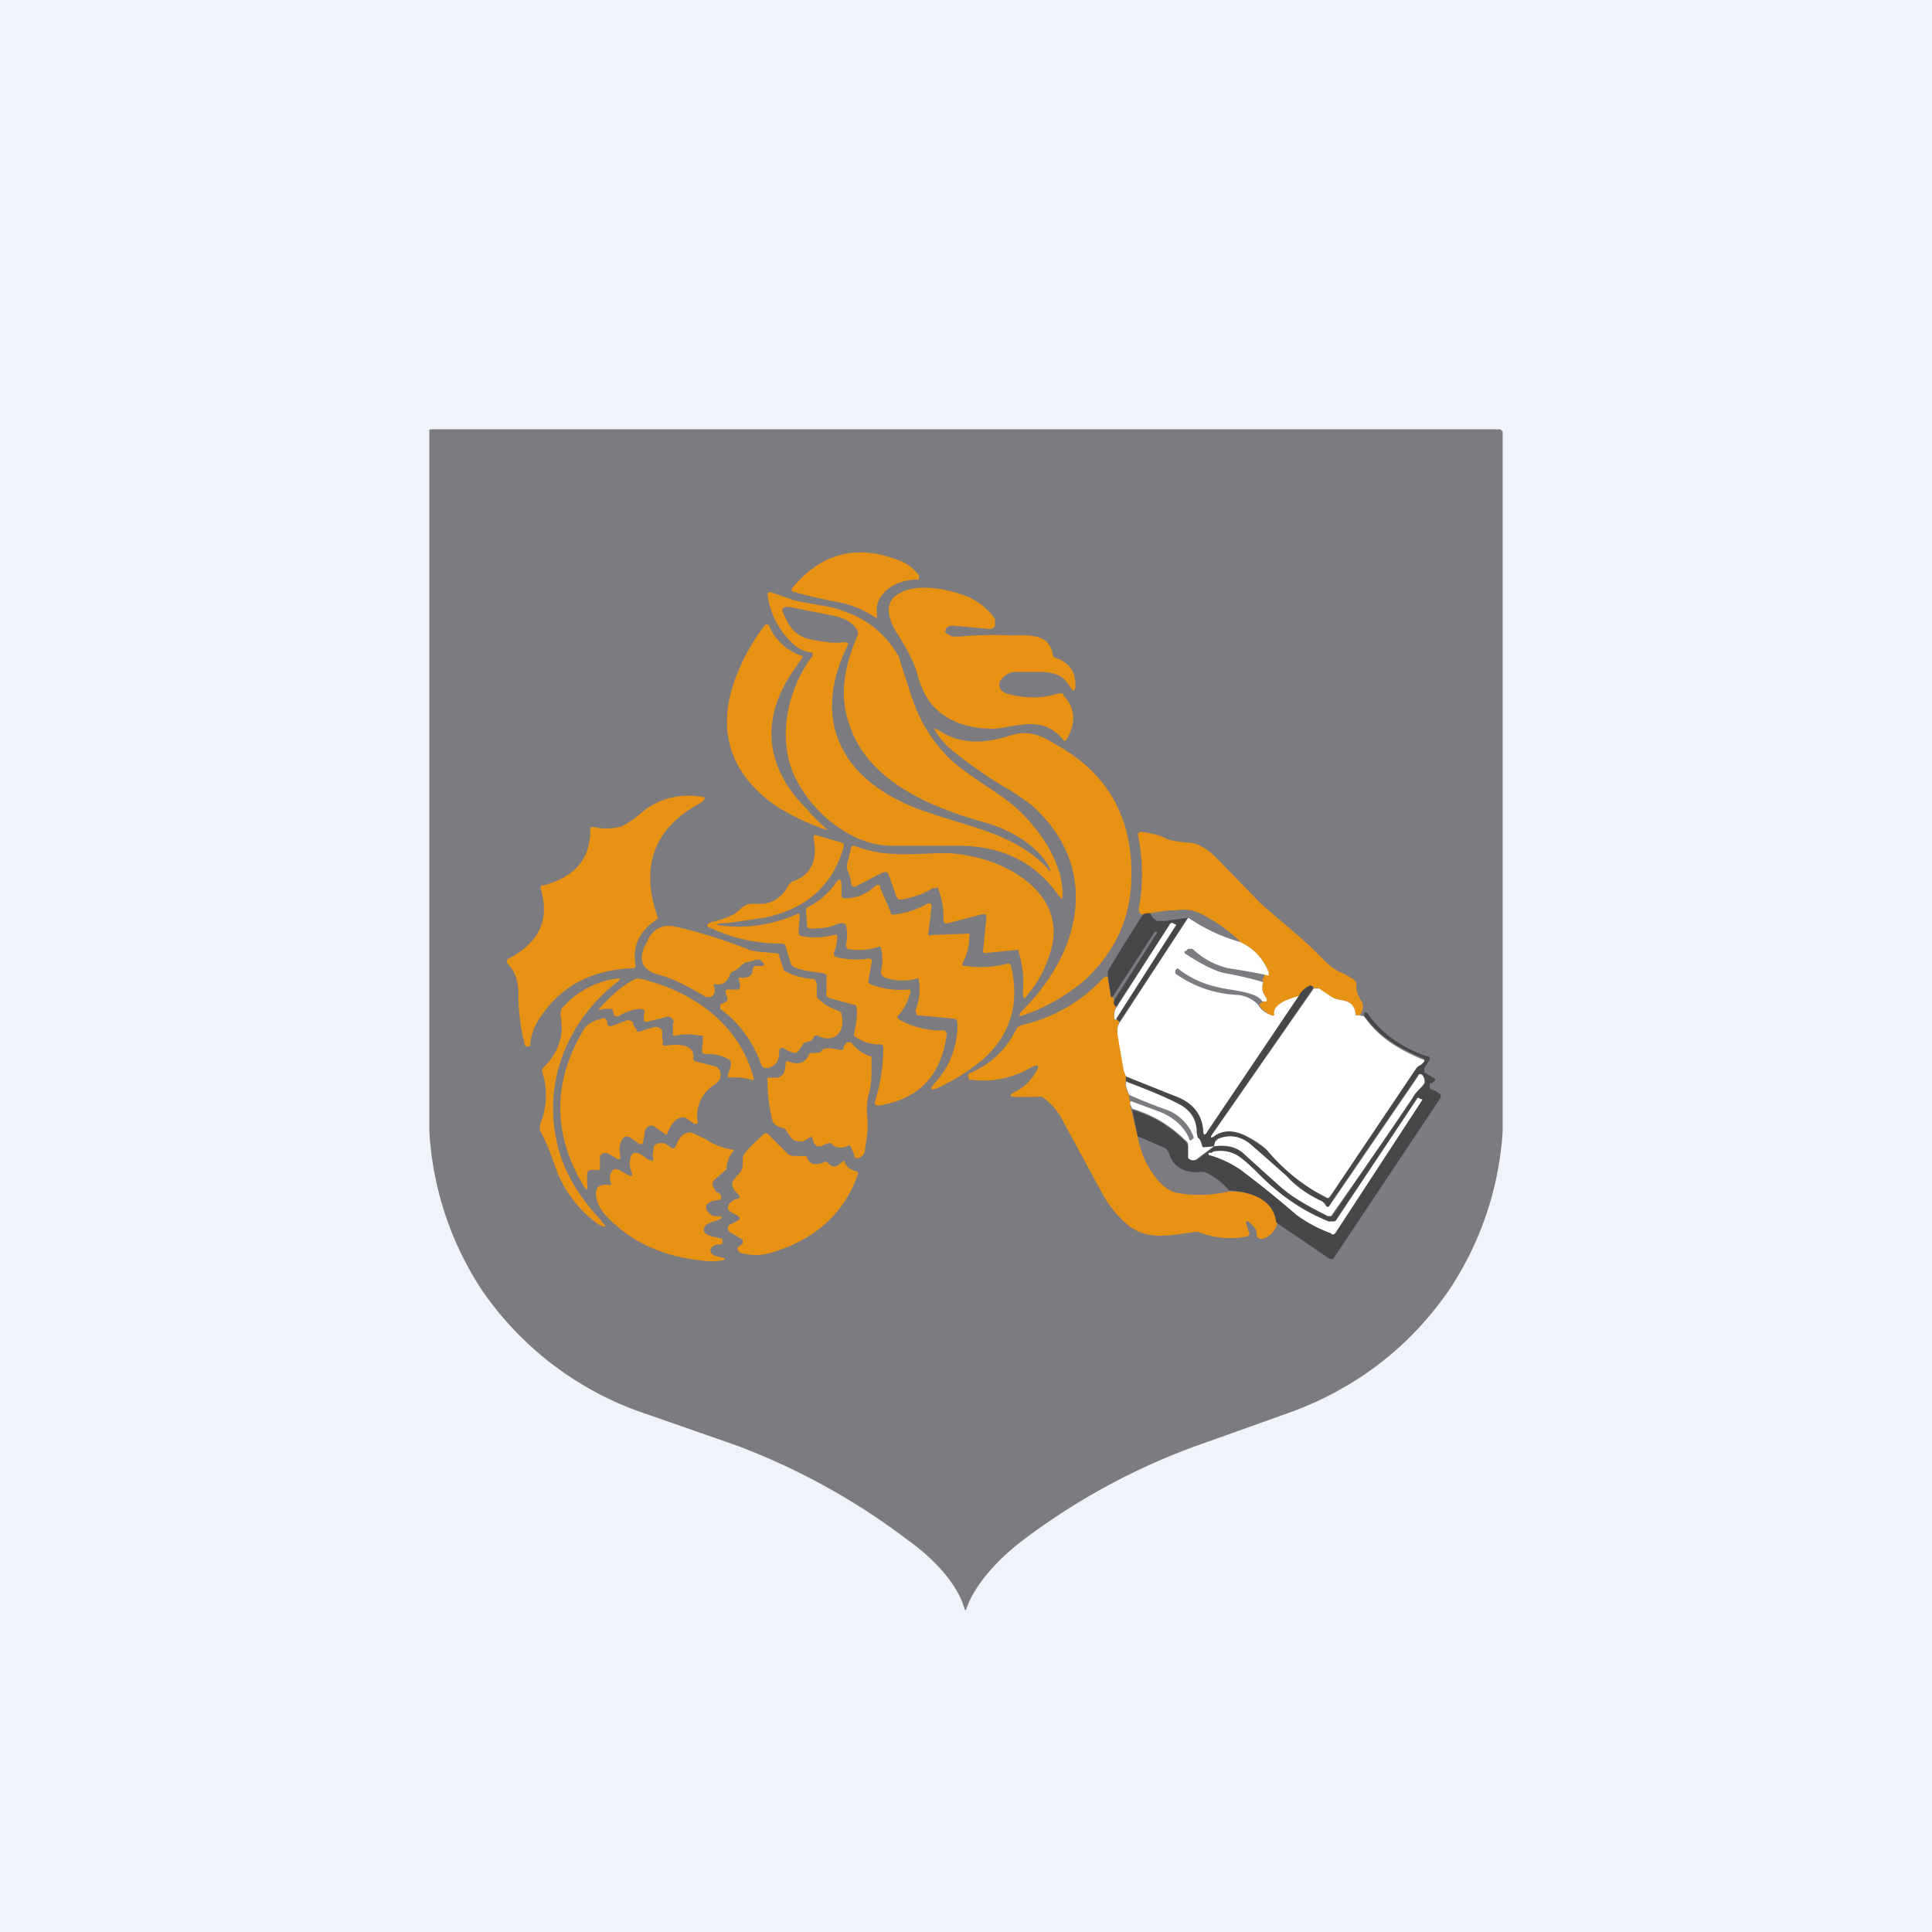<!-- by TradingView --><svg width="18" height="18" viewBox="0 0 18 18" xmlns="http://www.w3.org/2000/svg"><path fill="#F0F3FA" d="M0 0h18v18H0z"/><path d="m13.98 4 .02.02V10.54a3 3 0 0 1-.5 1.48c-.38.55-.9.94-1.54 1.16l-.84.3c-.57.21-1.1.5-1.59.87-.2.15-.45.4-.53.65h-.01c-.07-.26-.32-.5-.53-.65a6.3 6.3 0 0 0-1.59-.88l-.83-.29a3.01 3.01 0 0 1-1.55-1.16A3 3 0 0 1 4 10.54V4.03C4 4 4 4 4.02 4h9.96Z" fill="#7B7B80"/><path d="M8.17 5.7v.04c0 .02 0 .02-.02.01a.91.91 0 0 0-.34-.14 4.26 4.26 0 0 1-.43-.1.03.03 0 0 1 0-.03c.28-.34.63-.42 1.04-.24a.4.4 0 0 1 .14.12v.02a.02.02 0 0 1 0 .02h-.02c-.16 0-.34.09-.37.25a.1.1 0 0 0 0 .04Z" fill="#E89214"/><path d="M8.8 5.88c.01.02.03.03.07.05h.07c.13-.01.29-.02.47-.01.2 0 .36-.02.4.18 0 .02.02.03.03.03.13.05.18.13.18.26 0 .05-.02.06-.05.01-.06-.1-.12-.13-.26-.14h-.25c-.05 0-.1.03-.14.08a.08.08 0 0 0 .02.1l.03.02c.18.05.34.05.49 0h.03s.02 0 .02.02c.11.12.12.26.02.42a.02.02 0 0 1-.02 0 .36.36 0 0 0-.2-.14c-.14-.04-.32.02-.45.03-.26 0-.46-.08-.59-.24a.75.75 0 0 1-.12-.26c-.03-.11-.09-.22-.16-.34-.09-.13-.18-.31-.03-.41.17-.12.5-.05.68.03.1.05.18.12.23.2v.06a.05.05 0 0 1-.05.03l-.33-.03a.1.1 0 0 0-.03 0l-.03.01-.02.02v.02Z" fill="#E89214"/><path d="M7.57 6.1a.02.02 0 0 0 0-.01v-.01h-.01a.3.3 0 0 1-.18-.09.75.75 0 0 1-.23-.46l.01-.01a.03.03 0 0 1 .03 0l.2.07c.15.04.33.05.46.1.24.08.4.22.52.42l.11.34c.07.23.18.42.33.58.15.16.42.31.59.44.25.2.5.54.5.86 0 .05 0 .06-.04.01-.21-.3-.52-.46-.93-.46h-.62c-.43 0-.84-.4-.95-.76-.1-.34 0-.73.21-1.01Z" fill="#E89214"/><path d="M7.88 5.98c-.1.02-.22 0-.36-.03a.3.3 0 0 1-.18-.15l-.03-.06c-.04-.07-.02-.1.07-.08l.4.08c.09.02.16.06.2.12a.06.06 0 0 1 .01.06c-.12.28-.18.56-.07.85.18.52.77.76 1.28.9.2.06.46.2.57.4.03.06.02.06-.02.01-.3-.31-.7-.37-1.1-.51-.77-.25-1.12-.82-.75-1.56a.02.02 0 0 0 0-.02h-.01l-.01-.01Z" fill="#7B7B80"/><path d="M7.47 6.1v.01a.01.01 0 0 1 .01.01l-.11.16c-.28.43-.24.87.14 1.25a1.81 1.81 0 0 0 .2.2h-.02c-.22-.08-.4-.17-.54-.28-.37-.3-.47-.69-.29-1.15a1.84 1.84 0 0 1 .27-.48.03.03 0 0 1 .03 0l.01.02a.5.5 0 0 0 .3.27ZM9.32 7.31a4.4 4.4 0 0 1-.45-.32.68.68 0 0 1-.15-.17c-.02-.03-.02-.04.02-.02.2.14.44.13.68.05.17-.05.28 0 .44.1.48.27.7.7.68 1.25-.01.36-.15.66-.42.92a1.76 1.76 0 0 1-.62.35v-.02l.01-.02c.57-.56.75-1.35.1-1.93a2.4 2.4 0 0 0-.29-.19ZM5.52 7.7c.1.03.18.02.27 0a.9.9 0 0 0 .2-.14.68.68 0 0 1 .52-.14c.07 0 .07.02.02.06-.44.23-.57.6-.4 1.07v.01c-.16.1-.24.24-.21.43a.03.03 0 0 1-.01.03.03.03 0 0 1-.02 0c-.4.02-.68.18-.87.48a.5.5 0 0 0-.08.23c0 .02 0 .02-.02.02s-.03 0-.03-.02a1.77 1.77 0 0 1-.06-.47c0-.12-.03-.21-.1-.28-.01-.02-.01-.04.01-.05.29-.15.38-.37.3-.64a.03.03 0 0 1 0-.03v-.01h.02c.3-.08.44-.25.44-.52 0-.02 0-.03.02-.02ZM12.67 9.46h-.03l-.01-.01c-.02-.16-.14-.11-.22-.16a.97.97 0 0 1-.12-.08.04.04 0 0 0-.04 0h-.01v-.02h-.03a.2.2 0 0 0-.1.1c-.16.03-.23.08-.23.15v.01l-.01.01a.02.02 0 0 1-.02 0 .23.23 0 0 1-.12-.1l.04-.03h.02a.02.02 0 0 0 .01-.01.02.02 0 0 0 0-.02c-.04-.05-.05-.1-.03-.14v-.02l-.01-.01a.1.1 0 0 0 .02-.05h.04v-.02a.5.5 0 0 0-.26-.28c-.11-.11-.24-.2-.38-.27a.37.37 0 0 0-.2-.03 3.15 3.15 0 0 0-.33.04c-.03 0-.04-.02-.04-.05a1.82 1.82 0 0 0-.01-.7l.02-.02h.01c.09.01.17.03.23.06.04.02.1.03.2.04.09 0 .18.05.27.14l.37.38c.1.11.37.31.56.5.08.08.16.17.26.2l.1.06.02.03c-.01.04 0 .1.04.16.03.04.02.09-.01.14ZM6.78 8.6c-.13 0-.13.02 0 .03a1.34 1.34 0 0 0 .66-.12.02.02 0 0 1 .01.01v.01l-.01.15c0 .02 0 .03.02.04.1.02.2.02.31-.01.02 0 .03 0 .03.02 0 .05-.01.1-.03.14a.04.04 0 0 0 .01.04l.02.01a.85.85 0 0 0 .3.01l.02.01a.03.03 0 0 1 0 .03l-.03.17c0 .01 0 .02.02.03a.8.8 0 0 0 .36.05h.01a.03.03 0 0 1 0 .03.54.54 0 0 1-.1.2.03.03 0 0 0-.02.03l.02.02a.79.79 0 0 0 .42.1l.01.01a.04.04 0 0 1 .01.03c-.05.38-.26.6-.63.66h-.02a.03.03 0 0 1-.02-.02v-.01a1.75 1.75 0 0 0 .08-.52.04.04 0 0 0-.02-.02H8.2a.37.37 0 0 1-.23-.07c-.01 0-.02-.02-.01-.04.02-.1.03-.17.02-.23 0-.02-.01-.03-.03-.03l-.22-.06a.06.06 0 0 1-.03-.02.05.05 0 0 1 0-.04v-.13c.01-.02 0-.03-.02-.04-.1-.02-.2-.02-.28-.06a.05.05 0 0 1-.03-.03l-.05-.16c0-.02-.02-.03-.04-.03a1.5 1.5 0 0 1-.65-.14c-.06-.02-.05-.04 0-.06a.79.79 0 0 0 .22-.08l.07-.06a.15.15 0 0 1 .1-.03h.1c.11-.02.18-.08.23-.18l.02-.02.02-.01c.17-.06.23-.2.19-.4 0-.02 0-.03.02-.03l.24.07.02.01v.03c-.1.36-.35.58-.74.66l-.34.05Z" fill="#E89214"/><path d="M8.7 8.27a.8.8 0 0 1-.3.11h-.03l-.02-.03-.07-.2-.01-.02a.04.04 0 0 0-.04 0h-.01l-.25.13a.03.03 0 0 1-.02 0 .03.03 0 0 1-.02-.02c0-.05-.02-.1-.04-.15v-.03l.04-.16a.02.02 0 0 1 .02-.02h.01c.25.1.48.08.76.07.17-.01.34.02.52.08.4.15.68.45.54.86-.04.13-.1.25-.2.37-.04.06-.05.05-.05-.02a.92.92 0 0 0-.04-.37v-.02h-.02l-.29.03a.02.02 0 0 1-.02-.01.02.02 0 0 1 0-.02l.03-.3c0-.03-.01-.04-.05-.03l-.3.08c-.04.01-.05 0-.05-.04a.7.7 0 0 0-.05-.28c0-.01-.02-.02-.03 0Z" fill="#E89214"/><path d="M7.85 8.6c-.01 0-.04 0-.1.03a.67.67 0 0 1-.2.02c-.02 0-.03-.01-.03-.02l-.01-.14c0-.02 0-.03.02-.04a.7.7 0 0 0 .24-.2c.05-.08.07-.07.07.01v.08c0 .02.01.03.03.03.11 0 .2-.04.28-.11l.01-.01a.04.04 0 0 1 .04 0v.02l.1.23v.02h.04a.83.83 0 0 0 .3-.1.03.03 0 0 1 .03 0l.01.02-.03.25a.02.02 0 0 0 0 .02.02.02 0 0 0 .03 0L9 8.7a.03.03 0 0 1 .03 0 .03.03 0 0 1 0 .03.5.5 0 0 1-.06.24.03.03 0 0 0 0 .03L9 9a1 1 0 0 0 .38-.02c.02-.01.03 0 .04.02.08.34 0 .63-.25.86-.13.11-.27.2-.44.28-.06.02-.07.01-.03-.04a.79.79 0 0 0 .22-.56c0-.03-.01-.05-.04-.05l-.32-.03h-.02v-.02a.04.04 0 0 1-.01-.03.52.52 0 0 0 .03-.28v-.01a.03.03 0 0 0-.03 0 .5.5 0 0 1-.28-.01c-.03-.01-.05-.04-.04-.07a.49.49 0 0 0 0-.2.03.03 0 0 0-.01-.02h-.01a.59.59 0 0 1-.3.02v-.01l-.01-.02a.43.43 0 0 0 0-.2l-.03-.01Z" fill="#E89214"/><path d="M11.56 8.78a1.63 1.63 0 0 1-.49-.23c-.07 0-.14.02-.2.03h-.1a.12.12 0 0 1-.05-.07c.08-.02.17-.03.26-.03.07-.01.14 0 .2.03.14.07.27.16.38.27Z" fill="#7B7B80"/><path d="M10.72 8.5c0 .04.03.06.06.08h.08l.21-.03-.64.97-.03-.03.55-.86v-.02h-.01c-.02-.02-.03-.01-.04 0l-.5.77c-.02-.01-.03-.03-.02-.06l.4-.63v-.01h-.02l-.39.6-.01.01h-.01l-.03-.2v-.04a13.36 13.36 0 0 1 .33-.53.1.1 0 0 1 .07-.01Z" fill="#474749"/><path d="M11.56 8.78a.5.5 0 0 1 .26.28v.03l-.04-.01a7.47 7.47 0 0 0-.34-.06.72.72 0 0 1-.33-.18h-.04l-.02.02c-.02 0-.02.02 0 .03.17.11.3.17.38.18a3.47 3.47 0 0 1 .34.08c-.02.05-.01.1.03.15v.01a.02.02 0 0 1 0 .02h-.04c-.05-.09-.28-.1-.4-.13a.9.9 0 0 1-.39-.18l-.02.02v.03c.17.12.36.19.59.2a.3.3 0 0 1 .18.09c.03.05.07.08.13.1a.02.02 0 0 0 .02 0 .02.02 0 0 0 0-.02c0-.07.08-.12.23-.16l-.85 1.27c-.02.03-.04.03-.04-.01-.01-.16-.1-.27-.27-.33l-.45-.18-.02-.05c-.03-.11-.05-.23-.06-.35 0-.04 0-.07.02-.1l.64-.98c.15.1.31.18.5.23ZM10.4 9.5h-.01l-.01-.01c0-.04 0-.07.02-.1l.5-.78c.01-.01.02-.02.04 0 .02 0 .02.01.01.02l-.55.86Z" fill="#fff"/><path d="M6.65 9.18c.02.05.01.09-.03.11h-.04c-.17-.1-.32-.18-.45-.21-.14-.04-.18-.13-.13-.25l.03-.06c.05-.12.15-.17.29-.13.22.05.43.12.64.2.03.02.12.03.27.04.02 0 .03.01.03.03l.04.12s0 .02.02.02c.07.04.15.06.24.07.01 0 .03 0 .04.02l.01.03v.1c0 .02 0 .03.02.04.04.04.1.08.19.11l.02.02v.02c.04.14-.06.27-.22.19-.01-.01-.03 0-.04.01 0 .03-.03.04-.07.05a.05.05 0 0 0-.03.02l-.04.06a.04.04 0 0 1-.03.02.23.23 0 0 1-.1-.04.03.03 0 0 0-.05.02v.01c0 .08-.03.13-.1.15h-.04a.06.06 0 0 1-.03-.04c-.08-.21-.2-.38-.38-.51v-.04l.06-.03.01-.02-.02-.06c0-.02 0-.03.02-.03h.1c.02-.02.02-.05 0-.1 0 0 .01-.02.03-.01.06 0 .1-.02.1-.06v-.02L7.03 9 7.1 9a.02.02 0 0 0 .02-.02l-.02-.02-.02-.02h-.03l-.11.03-.03.02a.18.18 0 0 1-.08.06.05.05 0 0 0-.03.03c-.02.06-.06.1-.13.09-.02 0-.03 0-.02.02ZM10.32 9.1l.03.19h.02l.01.03c-.01.03 0 .05.02.06a.15.15 0 0 0-.02.1v.02h.02l.03.02a.17.17 0 0 0-.02.11l.06.35.02.05v.05c-.01.02 0 .06.03.13 0 .02 0 .04.02.06-.02 0-.01.03 0 .07l.06.25c.03.17.1.31.21.43.05.05.1.08.15.09.14.03.3.03.49-.01.27 0 .42.1.45.3a.2.2 0 0 1-.13.14.05.05 0 0 1-.06-.02v-.02c0-.04-.03-.08-.08-.12h-.02v.02l.03.09c0 .01 0 .02-.02.03a.81.81 0 0 1-.45-.04.1.1 0 0 0-.05 0c-.24.03-.45.09-.65-.1a1.06 1.06 0 0 1-.2-.26l-.38-.7a.58.58 0 0 0-.18-.2.08.08 0 0 0-.05 0h-.19c-.07 0-.07-.02-.01-.05a.42.42 0 0 0 .17-.15c.07-.1.05-.12-.05-.06a.87.87 0 0 1-.53.1h-.02l-.01-.03a.03.03 0 0 1 .01-.03c.17-.07.3-.18.4-.34l.05-.09.04-.02c.3-.07.56-.22.76-.44l.03-.01h.01ZM5.6 11.38c.06.05.05.06-.02.03a1.1 1.1 0 0 1-.4-.52c-.05-.15-.1-.27-.15-.36v-.05a.7.7 0 0 0 .02-.5.04.04 0 0 1 .01-.03c.15-.15.2-.31.16-.5l.01-.05c.13-.15.3-.25.5-.28.06-.01.06 0 .02.03-.45.35-.68.9-.57 1.45.05.28.2.54.43.78Z" fill="#E89214"/><path d="M6.28 9.53c-.01-.05-.04-.07-.09-.05l-.16.04c-.02 0-.03 0-.03-.02a.1.1 0 0 1 0-.05.04.04 0 0 0 0-.04l-.03-.01h-.02a.46.46 0 0 0-.19.07h-.03a.15.15 0 0 1-.02-.05c0-.02-.02-.03-.04-.02h-.05c-.05.02-.05 0-.02-.02.09-.1.19-.19.3-.25a.09.09 0 0 1 .07-.01c.5.12.92.43 1.05.92a.02.02 0 0 1 0 .02.02.02 0 0 1-.02 0 .55.55 0 0 0-.2-.02c-.02 0-.02-.01-.02-.03a.25.25 0 0 0 .03-.1c0-.02 0-.03-.02-.04a.4.4 0 0 0-.22-.05c-.02 0-.03-.01-.03-.03l.01-.12v-.02h-.02a.56.56 0 0 0-.24 0c-.02 0-.03 0-.02-.02v-.1Z" fill="#E89214"/><path d="m12.24 9.2-.94 1.36c-.03.04-.02.05.02.02.09-.06.2-.05.32.02l.16.11c.15.18.34.33.55.45l.04-.01.8-1.19a.1.1 0 0 1 .03-.03c.02 0 .03-.02.04-.03.02-.02.01-.03 0-.04-.24-.1-.4-.2-.55-.39v-.03a.02.02 0 0 1 .03 0c.13.19.32.32.55.4.03 0 .04.02.02.05l-.04.06v.04l.08.05c.02 0 .02.02.02.03l-.03.02c-.01 0-.02 0-.02.02v.02l.01.02c.03 0 .05.02.08.04h.01v.01a.03.03 0 0 1 0 .03l-1 1.5h-.03l-.5-.34c-.02-.18-.17-.28-.44-.3a.61.61 0 0 0-.23-.17h-.04c-.15.01-.25-.05-.3-.18a.06.06 0 0 0-.02-.04l-.26-.11-.05-.25c.2.06.36.16.5.3l.02.04v.1l.03.02a.06.06 0 0 0 .06 0l.15-.12c.13-.01.22.01.3.08l.29.27c.15.14.31.22.47.3h.04l.75-1.1c.03-.06.08-.09.11-.13a.04.04 0 0 0 0-.05l-.01-.03c-.02-.02-.04-.02-.05 0l-.82 1.2c-.01.03-.03.03-.04 0a.13.13 0 0 0-.06-.04 1.24 1.24 0 0 1-.3-.22 6.4 6.4 0 0 0-.34-.3.28.28 0 0 0-.3-.05c-.02 0-.03.02-.03.03l-.01.04-.1.01-.01-.01c0-.04-.02-.07-.04-.08a.05.05 0 0 1-.01-.04.27.27 0 0 0-.16-.27 6.29 6.29 0 0 0-.5-.21v-.05l.45.18c.17.06.26.17.27.33 0 .04.02.04.04 0l.85-1.26a.2.2 0 0 1 .11-.1l.02.01v.02Z" fill="#474749"/><path d="m12.67 9.46.04.01c.14.2.31.3.54.4.02 0 .03.01.01.03a.16.16 0 0 1-.04.03.1.1 0 0 0-.03.03l-.8 1.19c-.01.01-.02.02-.04 0-.21-.1-.4-.26-.55-.44a.69.69 0 0 0-.16-.11c-.12-.07-.23-.08-.32-.02-.04.03-.05.02-.02-.02l.94-1.35h.05l.12.08c.08.05.2 0 .22.16v.01h.04Z" fill="#fff"/><path d="M6.18 9.7c-.02.03 0 .05.04.04.17-.02.25.02.24.12 0 .02.01.03.03.03l.19.05c.03.03.04.07.03.1 0 .02-.03.05-.06.07a.34.34 0 0 0-.15.34v.02h-.03l-.06-.04a.07.07 0 0 0-.05-.02c-.05 0-.1.05-.14.14 0 .02-.02.03-.03.01l-.09-.06a.05.05 0 0 0-.05-.01l-.02.01-.02.03-.02.12-.01.01h-.02l-.1-.07h-.04c-.04.03-.06.1-.04.18 0 .03-.01.04-.04.02l-.07-.04a.06.06 0 0 0-.08.02V10.9H5.5a.04.04 0 0 0-.03.04v.07c.01.09 0 .1-.05.01-.27-.47-.27-.95.02-1.43.02-.04.08-.08.17-.1.02-.01.03 0 .04.01l.01.04c0 .02.02.02.04.02l.13-.05a.06.06 0 0 1 .07.02v.02l.03.04c0 .02.01.03.03.02l.13-.04a.07.07 0 0 1 .06.01l.02.02v.09ZM7.71 10.65l-.06.03h-.04a.14.14 0 0 1-.04-.07c0-.02-.01-.02-.03-.01l-.05.03a.1.1 0 0 1-.07 0 .09.09 0 0 1-.05-.03l-.04-.06a.06.06 0 0 0-.03-.03c-.06-.01-.09-.04-.1-.06a1.54 1.54 0 0 1-.05-.4v-.01h.1c.07-.03.06-.07.07-.13 0-.02.01-.03.03-.02.08.03.14.02.18-.05 0-.02.02-.03.04-.03h.04l.04-.01c.01-.04.07-.04.17-.02a.04.04 0 0 0 .03 0l.01-.01v-.02l.03-.04h.04c.04.06.1.1.17.13.02 0 .02.01.02.03 0 .13 0 .23-.02.3a.61.61 0 0 0-.02.23c.01.09 0 .19-.02.3 0 .03-.01.06-.03.07a.05.05 0 0 1-.05.02l-.02-.01v-.02l-.03-.07c-.01-.02-.02-.02-.04-.01-.05.02-.1.02-.14-.02-.01-.01-.03-.02-.04 0Z" fill="#E89214"/><path d="m11.31 10.68.01-.04.03-.03c.1-.04.2-.03.3.05l.34.3c.08.09.18.16.3.22.03.01.05.03.06.05.01.02.03.02.04 0l.82-1.2c.01-.03.03-.03.05 0l.01.02v.04c-.03.05-.08.08-.11.14a54.48 54.48 0 0 1-.76 1.1h-.03c-.15-.08-.32-.16-.47-.3a40 40 0 0 1-.3-.27c-.07-.07-.16-.1-.29-.08ZM10.5 10.08c.21.08.38.15.49.21.11.06.16.15.16.27l.01.04c.02.01.03.04.04.08l.01.01.1-.01-.15.11a.06.06 0 0 1-.09 0V10.67c0-.01 0-.03-.02-.04-.14-.14-.3-.24-.5-.3-.02-.04-.03-.06-.01-.07l.27.1c.12.05.22.13.27.25 0 .02.02.02.03 0h.01v-.02a.43.43 0 0 0-.25-.25 4.33 4.33 0 0 1-.35-.14c-.03-.07-.04-.11-.02-.13Z" fill="#fff"/><path d="M11.3 10.73a.32.32 0 0 1 .2.02c.07.03.17.13.24.2.18.18.39.33.64.43h.04c.02 0 .03-.01.04-.03l.74-1.11c0-.01.02-.02.03 0h.02v.01l-.81 1.24c-.01.01-.03.02-.04 0a1.3 1.3 0 0 1-.32-.17 9.26 9.26 0 0 0-.52-.42.98.98 0 0 0-.3-.14v-.02h.01c0-.01 0-.01 0 0h.02Z" fill="#fff"/><path d="m6.08 10.77.01-.08.01-.02.03-.02h.06l.06.04c.03.02.04 0 .05-.02.03-.08.07-.12.14-.12l.13.06a.6.6 0 0 0 .25.1c.02 0 .02 0 .01.02a.24.24 0 0 0-.06.15c0 .01 0 .02-.02.03l-.08.07a.07.07 0 0 0-.03.07l.02.03c0 .02.02.03.03.03.02.01.03.03.03.05 0 .01 0 .02-.02.02-.05 0-.1.02-.12.05v.04c.03.04.06.06.07.06.1 0 .1.02 0 .05a.3.3 0 0 0-.07.03l-.02.03a.05.05 0 0 0 .01.05l.03.02.12.03h.01v.05l-.07.01-.03.02a.05.05 0 0 0 0 .06l.03.02.08.02c.02 0 .02.01 0 .02a.45.45 0 0 1-.14.01c-.4-.03-.72-.17-.96-.43-.05-.05-.11-.17-.08-.24.01-.03.05-.05.11-.04.02 0 .03 0 .02-.02-.02-.07 0-.11.04-.13l.04.01.07.04c.05.03.06.02.04-.03a.19.19 0 0 1 0-.14c.01-.02.02-.03.04-.03.03 0 .06.02.1.05.06.04.08.03.06-.02Z" fill="#E89214"/><path d="M6.86 11.38c.04-.02.04-.04 0-.06-.04-.02-.07-.04-.08-.06l.01-.04a.17.17 0 0 1 .07-.05c.04 0 .04-.03.01-.05-.1-.1-.02-.14.03-.2l.02-.05v-.08c.01-.06.11-.14.2-.23h.03l.2.2.04.01h.11c.01 0 .02 0 .02.02.03.06.08.07.15.04a.04.04 0 0 1 .04 0c.04.05.08.05.13 0 .02-.02.03-.02.03 0 .02.04.05.07.1.08.02 0 .03.02.02.04-.13.36-.4.6-.8.72-.1.03-.2.03-.3 0l-.02-.03v-.02l.02-.01a.1.1 0 0 0 .03-.03v-.03l-.12-.07-.01-.01a.04.04 0 0 1 .01-.06l.06-.03Z" fill="#E89214"/><path d="M11.45 11.1c-.18.04-.35.04-.5.01a.3.3 0 0 1-.14-.1.82.82 0 0 1-.2-.42l.25.11.03.04c.04.13.14.2.29.18h.04c.09.04.17.1.23.18Z" fill="#7B7B80"/></svg>